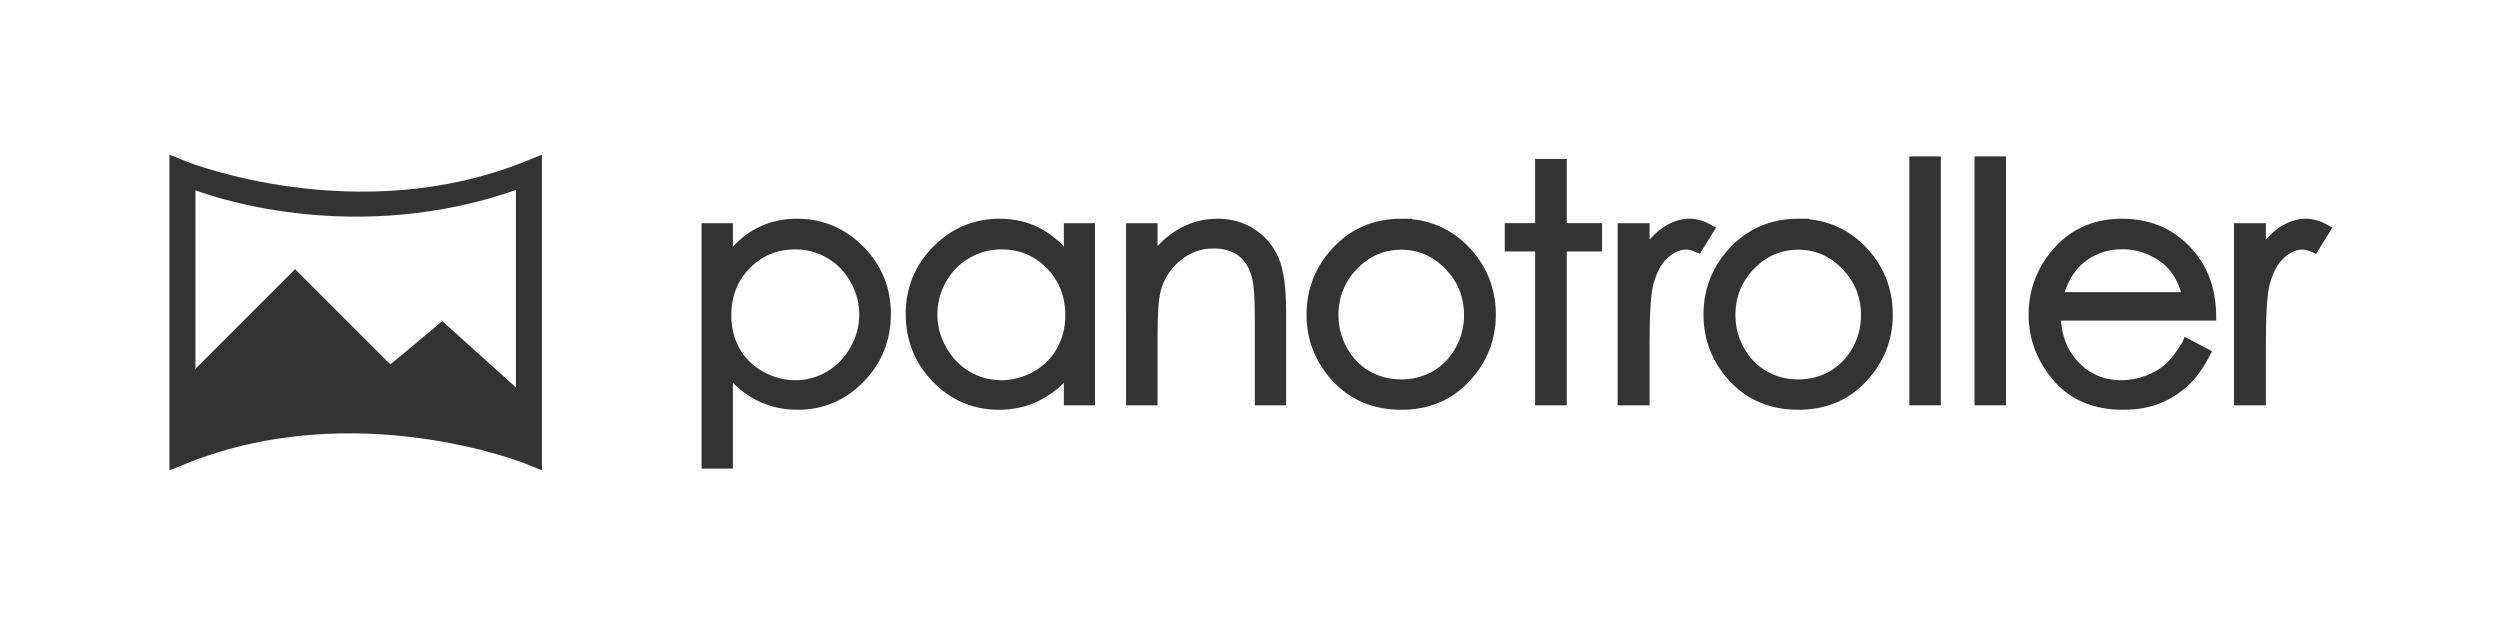 <?xml version="1.0" encoding="UTF-8" standalone="no"?>
<svg
   xmlns:dc="http://purl.org/dc/elements/1.1/"
   xmlns:cc="http://creativecommons.org/ns#"
   xmlns:rdf="http://www.w3.org/1999/02/22-rdf-syntax-ns#"
   xmlns:svg="http://www.w3.org/2000/svg"
   xmlns="http://www.w3.org/2000/svg"
   xmlns:sodipodi="http://sodipodi.sourceforge.net/DTD/sodipodi-0.dtd"
   xmlns:inkscape="http://www.inkscape.org/namespaces/inkscape"
   width="2048"
   height="512"
   viewBox="0 0 541.867 135.467"
   version="1.1"
   id="svg387"
   sodipodi:docname="HomeLogo.svg"
   inkscape:version="1.0.2-2 (e86c870879, 2021-01-15)"
   inkscape:export-filename="D:\Projects\Panograph\panotroller\svg\actionbar.png"
   inkscape:export-xdpi="96.000008"
   inkscape:export-ydpi="96.000008">
  <defs
     id="defs381">
    <rect
       x="-126.566"
       y="201.108"
       width="597.89"
       height="114.919"
       id="rect54" />
    <clipPath
       clipPathUnits="userSpaceOnUse"
       id="clipPath1291">
      <path
         d="M 0,807 H 712 V 0 H 0 Z"
         id="path1289" />
    </clipPath>
    <clipPath
       clipPathUnits="userSpaceOnUse"
       id="clipPath1299">
      <path
         d="m 163.75,548.25 h 384.5 v -384.5 h -384.5 z"
         id="path1297" />
    </clipPath>
    <clipPath
       clipPathUnits="userSpaceOnUse"
       id="clipPath1303">
      <path
         d="m 163.75,548.25 h 384.5 v -384.5 h -384.5 z"
         id="path1301" />
    </clipPath>
    <mask
       maskUnits="userSpaceOnUse"
       x="0"
       y="0"
       width="1"
       height="1"
       id="mask1305">
      <g
         id="g1321">
        <g
           clip-path="url(#clipPath1299)"
           id="g1319">
          <path
             d="m 163.75,548.25 h 384.5 v -384.5 h -384.5 z"
             style="fill:#000000;fill-opacity:1;fill-rule:nonzero;stroke:none"
             id="path1307" />
          <g
             id="g1317">
            <g
               id="g1309" />
            <g
               id="g1315">
              <g
                 clip-path="url(#clipPath1303)"
                 id="g1313">
                <path
                   d="M 99.917,612.083 H 612.586 V 99.414 H 99.917 Z"
                   style="fill:#ffffff;fill-opacity:1;fill-rule:nonzero;stroke:none"
                   id="path1311" />
              </g>
            </g>
          </g>
        </g>
      </g>
    </mask>
    <clipPath
       clipPathUnits="userSpaceOnUse"
       id="clipPath1329">
      <path
         d="m 163.75,548.25 h 384.5 v -384.5 h -384.5 z"
         id="path1327" />
    </clipPath>
    <clipPath
       clipPathUnits="userSpaceOnUse"
       id="clipPath1333">
      <path
         d="M 164,548 H 548 V 164 H 164 Z"
         id="path1331" />
    </clipPath>
    <clipPath
       clipPathUnits="userSpaceOnUse"
       id="clipPath1337">
      <path
         d="M 164.066,547.968 H 547.999 V 163.956 H 164.066 Z"
         id="path1335" />
    </clipPath>
    <clipPath
       clipPathUnits="userSpaceOnUse"
       id="clipPath1341">
      <path
         d="M 164.02,547.93 H 547.835 V 164.176 H 164.02 Z"
         id="path1339" />
    </clipPath>
    <clipPath
       clipPathUnits="userSpaceOnUse"
       id="clipPath1345">
      <path
         d="m 299.75,548.25 h 0.5 v -384.5 h -0.5 z"
         id="path1343" />
    </clipPath>
    <clipPath
       clipPathUnits="userSpaceOnUse"
       id="clipPath1349">
      <path
         d="m 355.75,548.25 h 0.5 v -384.5 h -0.5 z"
         id="path1347" />
    </clipPath>
    <clipPath
       clipPathUnits="userSpaceOnUse"
       id="clipPath1353">
      <path
         d="m 411.83,548.25 h 0.5 v -384.5 h -0.5 z"
         id="path1351" />
    </clipPath>
    <clipPath
       clipPathUnits="userSpaceOnUse"
       id="clipPath1357">
      <path
         d="m 163.9,412.1 h 383.933 v -0.2 H 163.9 Z"
         id="path1355" />
    </clipPath>
    <clipPath
       clipPathUnits="userSpaceOnUse"
       id="clipPath1361">
      <path
         d="m 163.9,356.1 h 383.933 v -0.2 H 163.9 Z"
         id="path1359" />
    </clipPath>
    <clipPath
       clipPathUnits="userSpaceOnUse"
       id="clipPath1365">
      <path
         d="m 163.75,300.25 h 384.233 v -0.5 H 163.75 Z"
         id="path1363" />
    </clipPath>
    <rect
       x="-126.566"
       y="201.108"
       width="597.89"
       height="114.919"
       id="rect54-1" />
    <rect
       x="-126.566"
       y="201.108"
       width="597.89"
       height="114.919"
       id="rect117" />
    <rect
       x="-126.566"
       y="201.108"
       width="597.89"
       height="114.919"
       id="rect54-0" />
    <rect
       x="-126.566"
       y="201.108"
       width="597.89"
       height="114.919"
       id="rect153" />
    <rect
       x="-126.566"
       y="201.108"
       width="597.89"
       height="114.919"
       id="rect54-0-9" />
    <rect
       x="-126.566"
       y="201.108"
       width="597.89"
       height="114.919"
       id="rect189" />
    <rect
       x="-126.566"
       y="201.108"
       width="597.89"
       height="114.919"
       id="rect54-4" />
    <rect
       x="-126.566"
       y="201.108"
       width="597.89"
       height="114.919"
       id="rect228" />
  </defs>
  <sodipodi:namedview
     id="base"
     pagecolor="#83ff83"
     bordercolor="#666666"
     borderopacity="1.0"
     inkscape:pageopacity="0"
     inkscape:pageshadow="2"
     inkscape:zoom="0.4567468"
     inkscape:cx="1070.4319"
     inkscape:cy="47.318325"
     inkscape:document-units="mm"
     inkscape:current-layer="layer1"
     inkscape:document-rotation="0"
     showgrid="true"
     units="px"
     inkscape:window-width="1920"
     inkscape:window-height="1017"
     inkscape:window-x="-8"
     inkscape:window-y="-8"
     inkscape:window-maximized="1">
    <inkscape:grid
       type="xygrid"
       id="grid1764"
       spacingx="4.233"
       spacingy="4.233"
       empspacing="8"
       empcolor="#ff3f3f"
       empopacity="0.251" />
  </sodipodi:namedview>
  <g
     inkscape:label="Layer 1"
     inkscape:groupmode="layer"
     id="layer1">
    <path
       style="color:#000000;font-style:normal;font-variant:normal;font-weight:normal;font-stretch:normal;font-size:medium;line-height:normal;font-family:sans-serif;font-variant-ligatures:normal;font-variant-position:normal;font-variant-caps:normal;font-variant-numeric:normal;font-variant-alternates:normal;font-variant-east-asian:normal;font-feature-settings:normal;font-variation-settings:normal;text-indent:0;text-align:start;text-decoration:none;text-decoration-line:none;text-decoration-style:solid;text-decoration-color:#000000;letter-spacing:normal;word-spacing:normal;text-transform:none;writing-mode:lr-tb;direction:ltr;text-orientation:mixed;dominant-baseline:auto;baseline-shift:baseline;text-anchor:start;white-space:normal;shape-padding:0;shape-margin:0;inline-size:0;clip-rule:nonzero;display:inline;overflow:visible;visibility:visible;isolation:auto;mix-blend-mode:normal;color-interpolation:sRGB;color-interpolation-filters:linearRGB;solid-color:#000000;solid-opacity:1;vector-effect:none;fill:#333333;fill-opacity:1;fill-rule:nonzero;stroke:none;stroke-width:7.097;stroke-linecap:butt;stroke-linejoin:miter;stroke-miterlimit:4;stroke-dasharray:none;stroke-dashoffset:0;stroke-opacity:1;color-rendering:auto;image-rendering:auto;shape-rendering:auto;text-rendering:auto;enable-background:accumulate;stop-color:#000000"
       d="m 36.72,33.525 v 68.416 l 3.867,-1.552 c 36.351,-14.54 73.017,0 73.017,0 l 3.853,1.552 V 33.525 l -3.853,1.552 c -36.351,14.54 -73.017,0 -73.017,0 z M 111.83,41.19 V 94.235 C 106.581,92.296 76.629,82.367 42.361,94.277 V 41.247 c 5.255,1.941 35.206,11.853 69.469,-0.057 z"
       id="path853-8-4" />
    <path
       style="fill:#333333;fill-opacity:1;stroke:none;stroke-width:1.878px;stroke-linecap:butt;stroke-linejoin:miter;stroke-opacity:1"
       d="M 39.542,82.754 63.951,58.344 84.606,78.998 95.871,69.61 114.648,86.509 v 11.266 c 0,0 -37.553,-15.021 -75.106,0 z"
       id="path855-1-9"
       sodipodi:nodetypes="cccccccc" />
    <path
       d="m 153.064,49.371 h 4.789 v 6.89 q 2.859,-3.927 6.58,-5.891 3.721,-1.964 8.303,-1.964 7.993,0 13.677,5.753 5.684,5.753 5.684,13.849 0,8.268 -5.65,14.056 -5.616,5.753 -13.574,5.753 -4.479,0 -8.234,-1.86 -3.755,-1.86 -6.787,-5.547 v 20.154 h -4.789 z m 19.293,3.686 q -6.27,0 -10.576,4.375 -4.272,4.375 -4.272,10.887 0,4.272 1.895,7.683 1.929,3.411 5.478,5.409 3.583,1.998 7.545,1.998 3.893,0 7.304,-1.998 3.445,-2.033 5.478,-5.65 2.033,-3.617 2.033,-7.579 0,-3.996 -2.033,-7.579 -1.998,-3.583 -5.409,-5.547 -3.411,-1.998 -7.441,-1.998 z"
       style="font-style:normal;font-variant:normal;font-weight:normal;font-stretch:normal;font-size:70.556px;line-height:1.25;font-family:'Century Gothic';-inkscape-font-specification:'Century Gothic';letter-spacing:-2.125px;word-spacing:0px;white-space:pre;fill:#333333;fill-opacity:1;stroke:#333333;stroke-width:2;stroke-opacity:1"
       id="path1694" />
    <path
       d="m 236.343,49.371 v 37.483 h -4.754 v -6.442 q -3.032,3.686 -6.821,5.547 -3.755,1.86 -8.234,1.86 -7.958,0 -13.608,-5.753 -5.616,-5.788 -5.616,-14.056 0,-8.096 5.684,-13.849 5.684,-5.753 13.677,-5.753 4.616,0 8.337,1.964 3.755,1.964 6.58,5.891 v -6.89 z m -19.293,3.686 q -4.031,0 -7.441,1.998 -3.411,1.964 -5.443,5.547 -1.998,3.583 -1.998,7.579 0,3.962 2.033,7.579 2.033,3.617 5.443,5.65 3.445,1.998 7.373,1.998 3.962,0 7.51,-1.998 3.548,-1.998 5.443,-5.409 1.929,-3.411 1.929,-7.683 0,-6.511 -4.306,-10.887 -4.272,-4.375 -10.542,-4.375 z"
       style="font-style:normal;font-variant:normal;font-weight:normal;font-stretch:normal;font-size:70.556px;line-height:1.25;font-family:'Century Gothic';-inkscape-font-specification:'Century Gothic';letter-spacing:-2.125px;word-spacing:0px;white-space:pre;fill:#333333;fill-opacity:1;stroke:#333333;stroke-width:2;stroke-opacity:1"
       id="path1696" />
    <path
       d="m 245.071,49.371 h 4.823 v 6.718 q 2.894,-3.859 6.408,-5.753 3.514,-1.929 7.648,-1.929 4.203,0 7.441,2.136 3.273,2.136 4.823,5.753 1.55,3.617 1.55,11.265 v 19.293 h -4.789 V 68.974 q 0,-6.477 -0.551,-8.647 -0.861,-3.721 -3.238,-5.581 -2.377,-1.895 -6.201,-1.895 -4.375,0 -7.855,2.894 -3.445,2.894 -4.548,7.166 -0.689,2.791 -0.689,10.197 v 13.746 h -4.823 z"
       style="font-style:normal;font-variant:normal;font-weight:normal;font-stretch:normal;font-size:70.556px;line-height:1.25;font-family:'Century Gothic';-inkscape-font-specification:'Century Gothic';letter-spacing:-2.125px;word-spacing:0px;white-space:pre;fill:#333333;fill-opacity:1;stroke:#333333;stroke-width:2;stroke-opacity:1"
       id="path1698" />
    <path
       d="m 303.718,48.406 q 8.647,0 14.332,6.27 5.168,5.719 5.168,13.539 0,7.855 -5.478,13.746 -5.443,5.857 -14.022,5.857 -8.613,0 -14.09,-5.857 -5.443,-5.891 -5.443,-13.746 0,-7.786 5.168,-13.505 5.684,-6.305 14.366,-6.305 z m 0,4.72 q -5.994,0 -10.301,4.444 -4.306,4.444 -4.306,10.749 0,4.065 1.964,7.579 1.964,3.514 5.305,5.443 3.342,1.895 7.338,1.895 3.996,0 7.338,-1.895 3.342,-1.929 5.305,-5.443 1.964,-3.514 1.964,-7.579 0,-6.305 -4.341,-10.749 -4.306,-4.444 -10.266,-4.444 z"
       style="font-style:normal;font-variant:normal;font-weight:normal;font-stretch:normal;font-size:70.556px;line-height:1.25;font-family:'Century Gothic';-inkscape-font-specification:'Century Gothic';letter-spacing:-2.646px;word-spacing:0px;white-space:pre;fill:#333333;fill-opacity:1;stroke:#333333;stroke-width:2;stroke-opacity:1"
       id="path1700" />
    <path
       d="m 333.731,35.453 h 4.858 v 13.918 h 7.648 v 4.134 h -7.648 v 33.349 h -4.858 V 53.505 h -6.58 v -4.134 h 6.58 z"
       style="font-style:normal;font-variant:normal;font-weight:normal;font-stretch:normal;font-size:70.556px;line-height:1.25;font-family:'Century Gothic';-inkscape-font-specification:'Century Gothic';letter-spacing:0px;word-spacing:0px;white-space:pre;fill:#333333;fill-opacity:1;stroke:#333333;stroke-width:2;stroke-opacity:1"
       id="path1702" />
    <path
       d="m 351.612,49.371 h 4.926 v 5.478 q 2.205,-3.238 4.651,-4.823 2.446,-1.619 5.099,-1.619 1.998,0 4.272,1.275 l -2.515,4.065 q -1.516,-0.655 -2.549,-0.655 -2.412,0 -4.651,1.998 -2.239,1.964 -3.411,6.132 -0.896,3.204 -0.896,12.954 v 12.678 h -4.926 z"
       style="font-style:normal;font-variant:normal;font-weight:normal;font-stretch:normal;font-size:70.556px;line-height:1.25;font-family:'Century Gothic';-inkscape-font-specification:'Century Gothic';letter-spacing:-2.646px;word-spacing:0px;white-space:pre;fill:#333333;fill-opacity:1;stroke:#333333;stroke-width:2;stroke-opacity:1"
       id="path1704" />
    <path
       d="m 389.756,48.406 q 8.647,0 14.332,6.27 5.168,5.719 5.168,13.539 0,7.855 -5.478,13.746 -5.443,5.857 -14.022,5.857 -8.613,0 -14.09,-5.857 -5.443,-5.891 -5.443,-13.746 0,-7.786 5.168,-13.505 5.684,-6.305 14.366,-6.305 z m 0,4.72 q -5.994,0 -10.301,4.444 -4.306,4.444 -4.306,10.749 0,4.065 1.964,7.579 1.964,3.514 5.305,5.443 3.342,1.895 7.338,1.895 3.996,0 7.338,-1.895 3.342,-1.929 5.305,-5.443 1.964,-3.514 1.964,-7.579 0,-6.305 -4.341,-10.749 -4.306,-4.444 -10.266,-4.444 z"
       style="font-style:normal;font-variant:normal;font-weight:normal;font-stretch:normal;font-size:70.556px;line-height:1.25;font-family:'Century Gothic';-inkscape-font-specification:'Century Gothic';letter-spacing:-2.646px;word-spacing:0px;white-space:pre;fill:#333333;fill-opacity:1;stroke:#333333;stroke-width:2;stroke-opacity:1"
       id="path1706" />
    <path
       d="m 414.843,34.902 h 4.823 v 51.952 h -4.823 z"
       style="font-style:normal;font-variant:normal;font-weight:normal;font-stretch:normal;font-size:70.556px;line-height:1.25;font-family:'Century Gothic';-inkscape-font-specification:'Century Gothic';letter-spacing:0px;word-spacing:0px;white-space:pre;fill:#333333;fill-opacity:1;stroke:#333333;stroke-width:2;stroke-opacity:1"
       id="path1708" />
    <path
       d="m 428.968,34.902 h 4.823 v 51.952 h -4.823 z"
       style="font-style:normal;font-variant:normal;font-weight:normal;font-stretch:normal;font-size:70.556px;line-height:1.25;font-family:'Century Gothic';-inkscape-font-specification:'Century Gothic';letter-spacing:-1.323px;word-spacing:0px;white-space:pre;fill:#333333;fill-opacity:1;stroke:#333333;stroke-width:2;stroke-opacity:1"
       id="path1710" />
    <path
       d="m 474.05,74.417 4.065,2.136 q -1.998,3.927 -4.616,6.339 -2.618,2.412 -5.891,3.686 -3.273,1.24 -7.407,1.24 -9.164,0 -14.332,-5.994 -5.168,-6.029 -5.168,-13.608 0,-7.131 4.375,-12.712 5.547,-7.097 14.848,-7.097 9.577,0 15.296,7.269 4.065,5.133 4.134,12.816 h -33.693 q 0.138,6.546 4.169,10.749 4.031,4.169 9.956,4.169 2.859,0 5.547,-0.999 2.722,-0.999 4.616,-2.653 1.895,-1.654 4.1,-5.34 z m 0,-10.094 q -0.965,-3.859 -2.825,-6.167 -1.826,-2.308 -4.858,-3.721 -3.032,-1.412 -6.373,-1.412 -5.512,0 -9.474,3.548 -2.894,2.584 -4.375,7.751 z"
       style="font-style:normal;font-variant:normal;font-weight:normal;font-stretch:normal;font-size:70.556px;line-height:1.25;font-family:'Century Gothic';-inkscape-font-specification:'Century Gothic';letter-spacing:-1.323px;word-spacing:0px;white-space:pre;fill:#333333;fill-opacity:1;stroke:#333333;stroke-width:2;stroke-opacity:1"
       id="path1712" />
    <path
       d="m 485.199,49.371 h 4.926 v 5.478 q 2.205,-3.238 4.651,-4.823 2.446,-1.619 5.099,-1.619 1.998,0 4.272,1.275 l -2.515,4.065 q -1.516,-0.655 -2.549,-0.655 -2.412,0 -4.651,1.998 -2.239,1.964 -3.411,6.132 -0.896,3.204 -0.896,12.954 v 12.678 h -4.926 z"
       style="font-style:normal;font-variant:normal;font-weight:normal;font-stretch:normal;font-size:70.556px;line-height:1.25;font-family:'Century Gothic';-inkscape-font-specification:'Century Gothic';letter-spacing:0px;word-spacing:0px;white-space:pre;fill:#333333;fill-opacity:1;stroke:#333333;stroke-width:2;stroke-opacity:1"
       id="path1714" />
  </g>
</svg>
